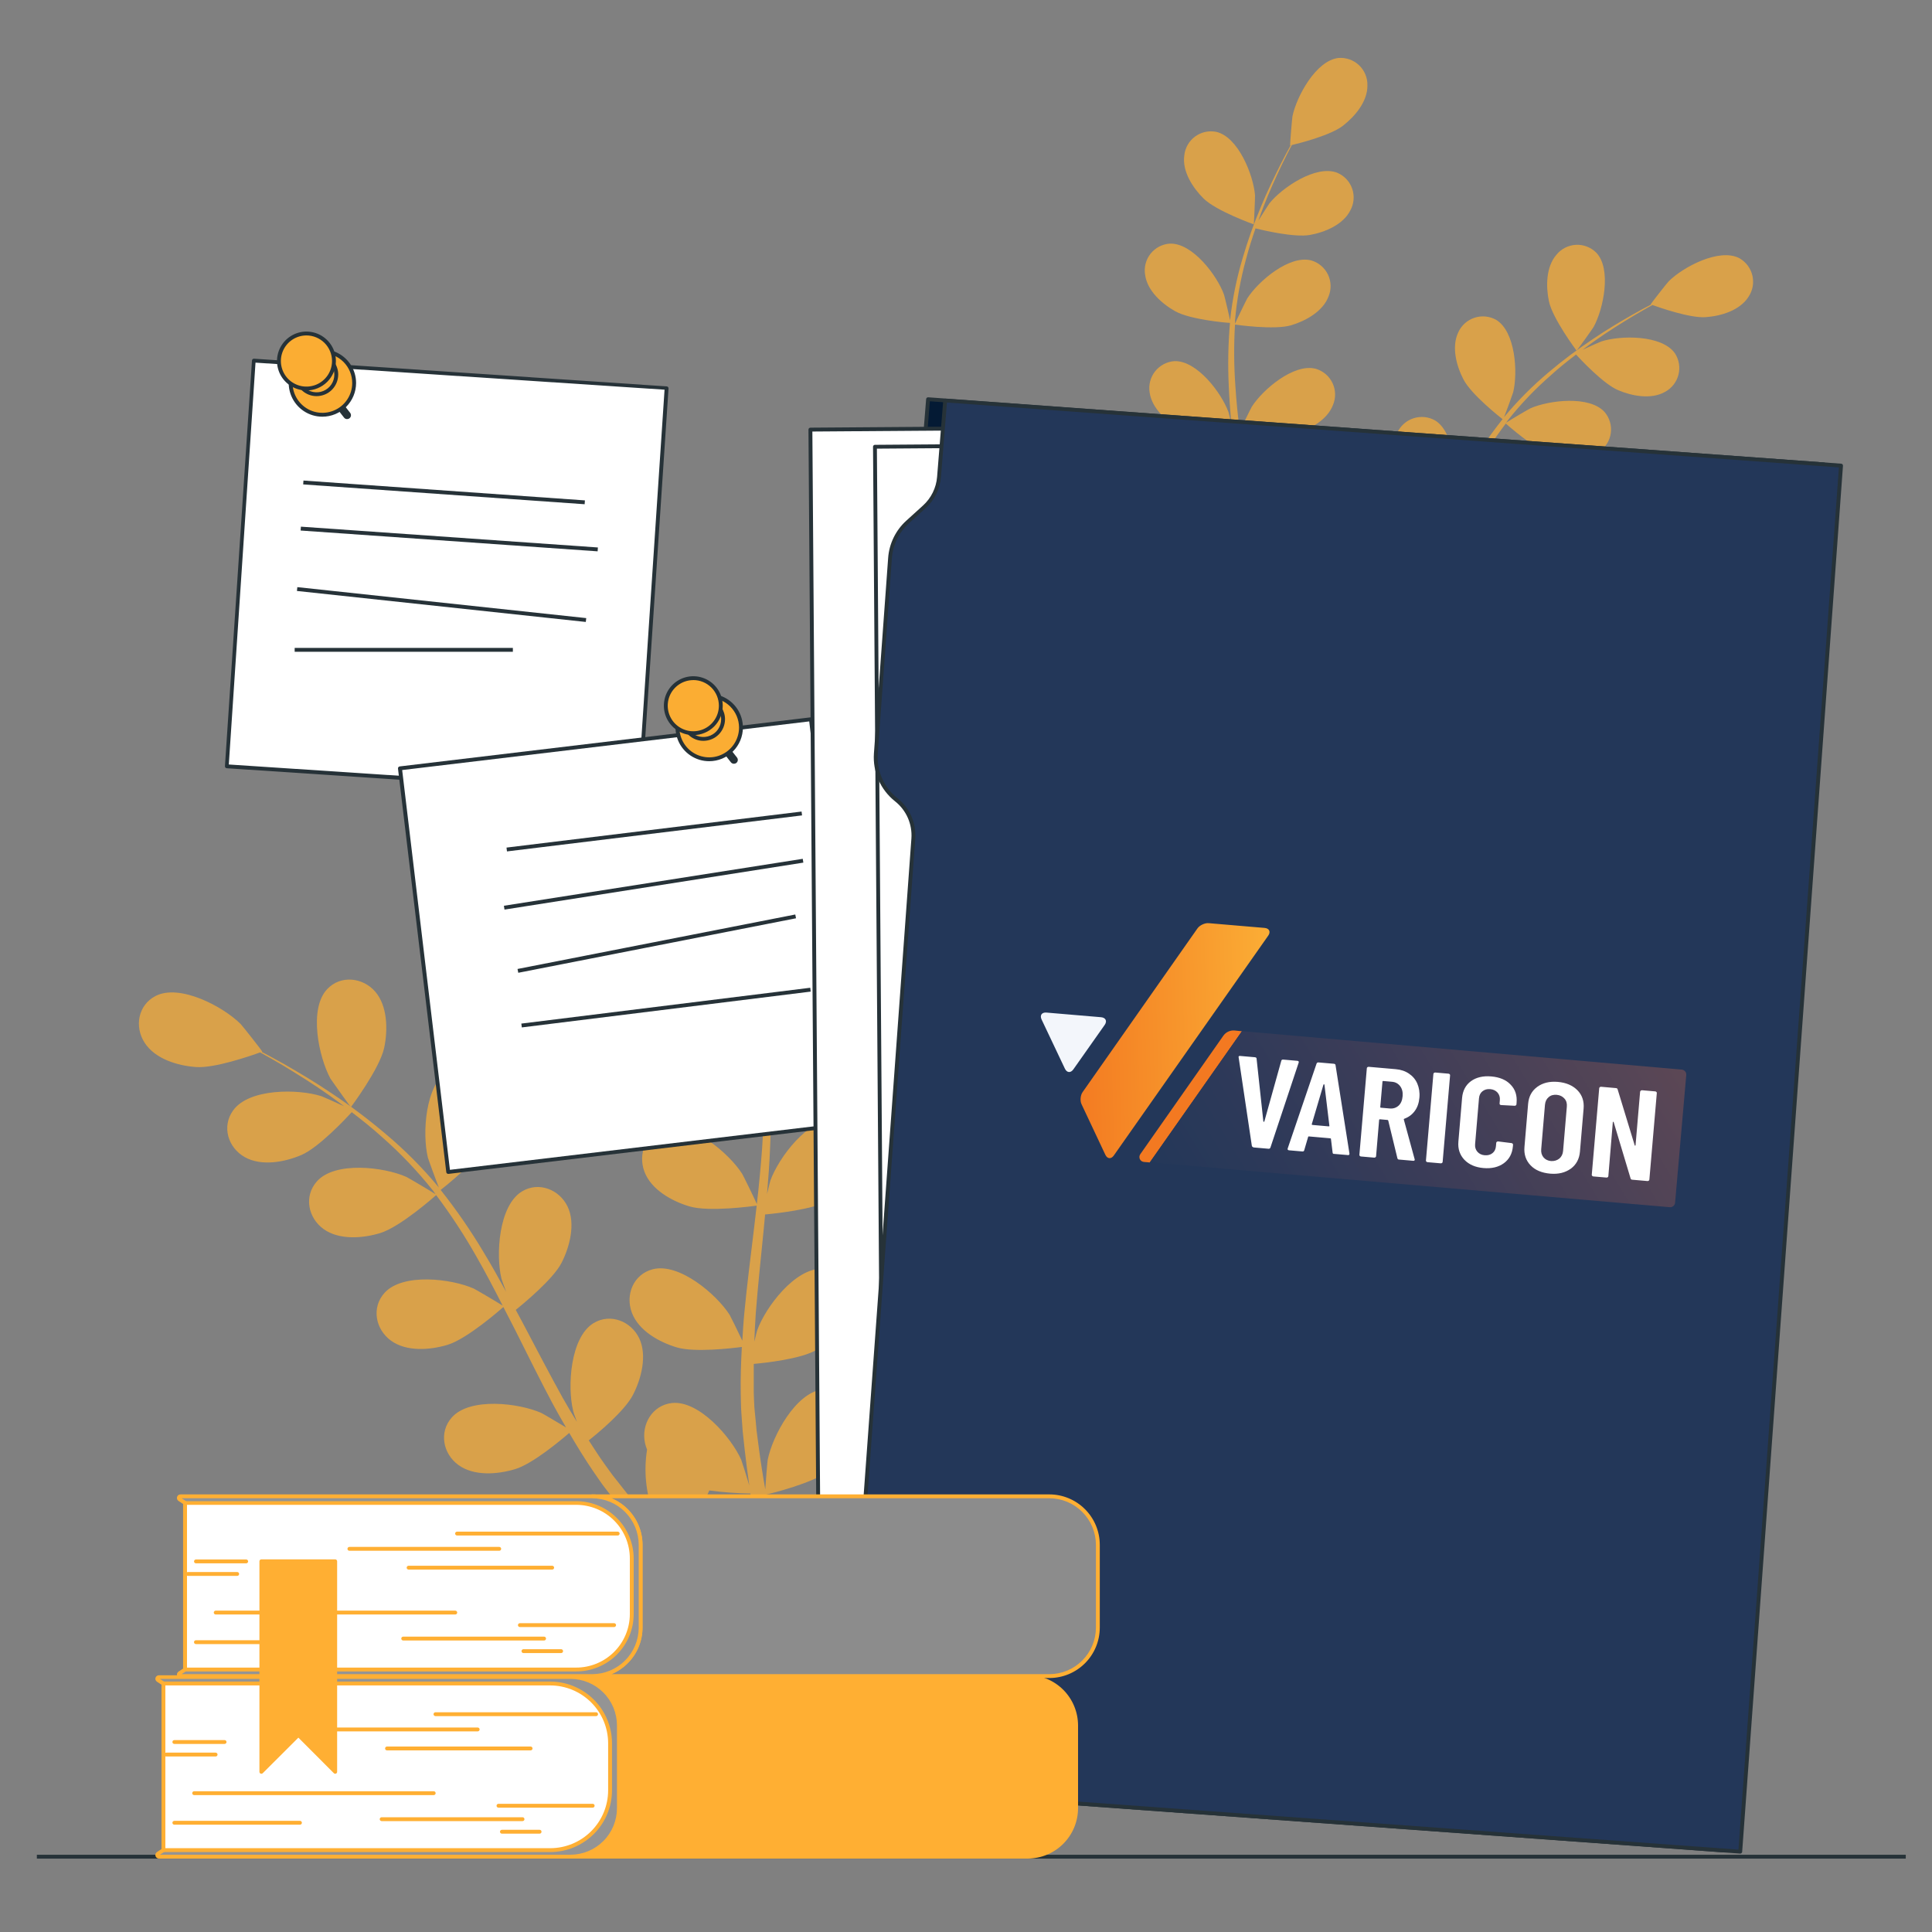 <svg width="100" height="100" viewBox="0 0 100 100" fill="none" xmlns="http://www.w3.org/2000/svg">
<rect x="0" y="0" width="100" height="100" fill="#808080" stroke="none"/>
<path d="M98.642 96.002H1.908V96.202H98.642V96.002Z" fill="#263238"/>
<g opacity="0.7">
<path d="M41.4 47.824C40.612 48.6 38.274 49.424 38.272 49.424C38.27 49.424 38.19 47.718 38.2 47.608C38.3 46.35 39.236 43.98 40.612 43.656C41.612 43.424 42.488 44.166 42.612 45.134C42.736 46.102 42.076 47.162 41.4 47.824Z" fill="#FFAF33"/>
<path d="M40 79.282C40.01 79.338 40.022 79.39 40.032 79.446L39.298 80.124C39.258 79.898 39.216 79.668 39.176 79.432C39.06 78.762 38.95 78.044 38.842 77.304C38.13 77.294 37.42 77.241 36.714 77.146C36.314 78.136 34.914 79.656 34.732 79.85C35.188 80.34 35.638 80.81 36.07 81.25C36.366 81.552 36.652 81.84 36.932 82.116L36.056 82.452C35.856 82.252 35.666 82.052 35.466 81.83C35 81.336 34.51 80.798 34.014 80.24C33.786 80.388 31.912 81.578 30.884 81.726C29.95 81.86 28.724 81.772 28.016 81.07C27.308 80.368 27.266 79.23 28.052 78.582C29.142 77.684 31.596 78.382 32.652 79.054C32.714 79.094 33.346 79.606 33.74 79.936C33.54 79.706 33.34 79.486 33.14 79.248C32.74 78.78 32.34 78.302 31.914 77.788C31.718 77.532 31.518 77.274 31.314 77.014C31.114 76.76 30.928 76.466 30.73 76.19C30.286 75.54 29.868 74.862 29.464 74.168C29.052 74.524 27.576 75.768 26.664 76.042C25.752 76.316 24.538 76.416 23.73 75.83C22.922 75.244 22.71 74.124 23.388 73.364C24.33 72.31 26.86 72.622 28.014 73.132C28.086 73.164 28.872 73.626 29.3 73.886C29.058 73.468 28.816 73.05 28.586 72.618C27.924 71.372 27.292 70.09 26.654 68.818C26.454 68.428 26.254 68.04 26.054 67.652C25.908 67.78 24.186 69.296 23.172 69.606C22.27 69.88 21.044 69.978 20.238 69.392C19.432 68.806 19.218 67.686 19.896 66.926C20.838 65.872 23.366 66.184 24.52 66.696C24.608 66.734 25.738 67.398 26.018 67.58C25.582 66.726 25.14 65.876 24.67 65.058C24.043 63.947 23.343 62.878 22.576 61.858C22.508 61.918 20.718 63.508 19.678 63.824C18.776 64.098 17.552 64.198 16.744 63.612C15.936 63.026 15.724 61.906 16.404 61.146C17.344 60.092 19.874 60.402 21.028 60.914C21.118 60.954 22.334 61.67 22.546 61.814C22.5 61.756 22.462 61.69 22.416 61.632C21.622 60.631 20.741 59.704 19.782 58.86C19.258 58.388 18.73 57.966 18.206 57.566C17.904 57.896 16.502 59.392 15.606 59.78C14.74 60.152 13.532 60.38 12.666 59.89C11.8 59.4 11.466 58.306 12.066 57.476C12.886 56.326 15.434 56.356 16.636 56.738C16.702 56.76 17.344 57.044 17.808 57.258C17.57 57.082 17.326 56.896 17.094 56.73C16.224 56.11 15.388 55.596 14.646 55.146C14.22 54.894 13.832 54.674 13.464 54.472C12.998 54.642 11.11 55.3 10.146 55.23C9.182 55.16 8.028 54.81 7.486 53.972C6.944 53.134 7.15 52.014 8.056 51.55C9.314 50.906 11.562 52.108 12.456 53.002C12.532 53.078 13.598 54.424 13.574 54.434L13.546 54.444C13.902 54.63 14.282 54.844 14.692 55.068C15.448 55.502 16.292 55.998 17.184 56.602C18.147 57.242 19.072 57.938 19.954 58.686C20.947 59.518 21.862 60.438 22.69 61.434C22.7 61.444 22.708 61.458 22.718 61.47C22.564 61.086 22.166 59.998 22.146 59.912C21.85 58.684 22 56.14 23.206 55.404C24.074 54.872 25.146 55.302 25.57 56.184C25.994 57.066 25.684 58.27 25.25 59.108C24.764 60.052 22.954 61.48 22.808 61.592C23.628 62.625 24.377 63.712 25.05 64.846C25.45 65.504 25.824 66.178 26.196 66.86C26.072 66.524 25.964 66.222 25.954 66.178C25.658 64.952 25.808 62.408 27.014 61.67C27.882 61.14 28.956 61.57 29.378 62.45C29.8 63.33 29.492 64.538 29.06 65.374C28.628 66.21 27.102 67.472 26.696 67.798C26.834 68.06 26.978 68.322 27.116 68.584C27.782 69.848 28.44 71.112 29.116 72.334C29.356 72.764 29.608 73.178 29.86 73.594C29.75 73.296 29.66 73.042 29.66 72.994C29.364 71.768 29.514 69.224 30.72 68.486C31.59 67.956 32.662 68.386 33.084 69.266C33.506 70.146 33.198 71.354 32.766 72.192C32.334 73.03 30.966 74.166 30.474 74.554C30.744 74.972 31.014 75.392 31.296 75.786C31.496 76.05 31.666 76.316 31.88 76.572L32.48 77.332C32.88 77.8 33.304 78.288 33.712 78.732C33.994 79.044 34.268 79.332 34.544 79.634C34.3 79.21 33.838 78.366 33.808 78.292C33.426 77.249 33.317 76.126 33.492 75.03C33.444 74.916 33.407 74.797 33.382 74.676C33.182 73.72 33.772 72.728 34.782 72.62C36.182 72.472 37.854 74.402 38.364 75.556C38.394 75.624 38.638 76.398 38.784 76.89C38.744 76.588 38.698 76.29 38.66 75.984C38.578 75.368 38.514 74.752 38.442 74.088C38.42 73.768 38.396 73.444 38.372 73.116C38.348 72.788 38.352 72.444 38.34 72.106C38.328 71.318 38.354 70.522 38.398 69.718C37.86 69.79 35.942 70.012 35.034 69.742C34.126 69.472 33.054 68.88 32.704 67.942C32.354 67.004 32.796 65.956 33.78 65.698C35.146 65.338 37.086 66.992 37.766 68.056C37.808 68.122 38.21 68.94 38.422 69.394C38.452 68.912 38.48 68.43 38.528 67.942C38.662 66.542 38.842 65.118 39.014 63.702C39.068 63.268 39.116 62.836 39.166 62.404C38.966 62.43 36.7 62.744 35.684 62.442C34.78 62.174 33.704 61.58 33.354 60.642C33.004 59.704 33.444 58.656 34.43 58.398C35.796 58.038 37.734 59.692 38.414 60.756C38.466 60.836 39.042 62.014 39.174 62.32C39.284 61.366 39.374 60.414 39.444 59.472C39.532 58.2 39.537 56.924 39.458 55.652C39.37 55.666 36.998 56.004 35.956 55.696C35.054 55.426 33.978 54.834 33.628 53.896C33.278 52.958 33.718 51.912 34.702 51.652C36.07 51.292 38.008 52.948 38.688 54.01C38.742 54.094 39.36 55.362 39.456 55.598C39.456 55.526 39.456 55.448 39.456 55.374C39.342 54.1 39.115 52.839 38.778 51.606C38.602 50.922 38.394 50.278 38.178 49.658C37.742 49.766 35.748 50.24 34.778 50.058C33.852 49.89 32.716 49.418 32.266 48.528C31.816 47.638 32.138 46.544 33.088 46.18C34.406 45.672 36.516 47.104 37.308 48.086C37.352 48.14 37.73 48.73 37.998 49.166C37.896 48.886 37.798 48.596 37.694 48.33C37.31 47.33 36.894 46.444 36.526 45.658C36.31 45.214 36.106 44.816 35.912 44.446C35.43 44.33 33.492 43.836 32.728 43.246C31.964 42.656 31.192 41.728 31.202 40.73C31.212 39.732 32.002 38.91 33.014 39.024C34.414 39.182 35.63 41.424 35.882 42.66C35.902 42.768 36.05 44.478 36.024 44.472H35.996C36.196 44.824 36.396 45.204 36.608 45.624C37.008 46.402 37.43 47.286 37.838 48.278C38.288 49.343 38.675 50.434 38.998 51.544C39.367 52.785 39.624 54.057 39.766 55.344C39.766 55.358 39.766 55.374 39.766 55.39C39.85 54.99 40.118 53.858 40.15 53.774C40.58 52.588 42.108 50.548 43.52 50.598C44.538 50.636 45.196 51.586 45.062 52.552C44.928 53.518 44.004 54.352 43.182 54.816C42.254 55.336 39.958 55.528 39.782 55.542C39.895 56.855 39.92 58.175 39.856 59.492C39.824 60.258 39.768 61.03 39.702 61.804C39.784 61.454 39.86 61.144 39.876 61.102C40.306 59.914 41.834 57.876 43.246 57.926C44.264 57.964 44.922 58.914 44.788 59.88C44.654 60.846 43.732 61.68 42.91 62.144C42.088 62.608 40.11 62.814 39.602 62.86C39.572 63.158 39.548 63.46 39.518 63.75C39.376 65.17 39.226 66.588 39.118 67.984C39.082 68.474 39.064 68.96 39.044 69.446C39.118 69.136 39.182 68.876 39.196 68.846C39.626 67.66 41.156 65.62 42.568 65.672C43.584 65.708 44.242 66.658 44.108 67.626C43.974 68.594 43.052 69.426 42.23 69.888C41.408 70.35 39.63 70.538 39.014 70.596C39.014 71.094 39.014 71.596 39.014 72.076C39.032 72.406 39.028 72.724 39.066 73.054C39.104 73.384 39.128 73.704 39.158 74.026C39.238 74.64 39.316 75.276 39.41 75.876C39.472 76.292 39.54 76.688 39.61 77.088C39.64 76.598 39.72 75.64 39.736 75.56C39.982 74.324 41.184 72.076 42.588 71.912C43.588 71.794 44.388 72.634 44.406 73.61C44.424 74.586 43.636 75.552 42.892 76.132C42.074 76.77 39.922 77.296 39.654 77.36C39.756 78.036 39.872 78.678 40 79.282Z" fill="#FFAF33"/>
<path d="M18.166 57.3C18.15 57.32 17.166 55.92 17.102 55.826C16.502 54.72 15.966 52.226 16.934 51.198C17.632 50.456 18.78 50.588 19.42 51.326C20.06 52.064 20.082 53.308 19.886 54.23C19.656 55.314 18.166 57.298 18.166 57.3Z" fill="#FFAF33"/>
</g>
<g opacity="0.7">
<path d="M62.3 10.278C62.954 10.922 64.9 11.616 64.9 11.616C64.9 11.616 64.968 10.198 64.96 10.108C64.876 9.064 64.098 7.094 62.96 6.826C62.769 6.787 62.572 6.788 62.382 6.83C62.192 6.871 62.013 6.953 61.856 7.068C61.699 7.184 61.568 7.331 61.472 7.501C61.376 7.67 61.317 7.858 61.298 8.052C61.184 8.874 61.742 9.728 62.3 10.278Z" fill="#FFAF33"/>
<path d="M63.475 36.4C63.475 36.448 63.457 36.492 63.449 36.538L64.059 37.1C64.093 36.912 64.125 36.722 64.159 36.526C64.255 35.968 64.347 35.372 64.437 34.76C65.028 34.751 65.618 34.707 66.205 34.628C66.533 35.45 67.699 36.712 67.851 36.872C67.471 37.272 67.097 37.672 66.739 38.034C66.493 38.286 66.255 38.524 66.023 38.754L66.751 39.032L67.241 38.516C67.629 38.106 68.041 37.658 68.441 37.196C68.631 37.318 70.187 38.306 71.041 38.43C71.815 38.54 72.841 38.468 73.423 37.884C73.566 37.752 73.68 37.592 73.757 37.413C73.835 37.235 73.874 37.042 73.871 36.847C73.869 36.653 73.826 36.46 73.745 36.283C73.664 36.106 73.547 35.949 73.401 35.82C72.495 35.074 70.457 35.646 69.575 36.22C69.523 36.254 68.999 36.678 68.671 36.952C68.839 36.762 69.003 36.58 69.173 36.382C69.513 35.994 69.839 35.596 70.193 35.168L70.687 34.526C70.857 34.316 71.009 34.07 71.173 33.842C71.541 33.302 71.887 32.738 72.225 32.162C72.565 32.458 73.791 33.49 74.545 33.72C75.299 33.95 76.311 34.03 76.981 33.542C77.141 33.432 77.276 33.289 77.379 33.124C77.481 32.958 77.547 32.773 77.574 32.581C77.601 32.388 77.587 32.192 77.534 32.005C77.481 31.818 77.389 31.644 77.265 31.494C76.483 30.62 74.381 30.878 73.423 31.294C73.363 31.322 72.711 31.704 72.355 31.92C72.555 31.572 72.755 31.226 72.955 30.868C73.507 29.832 74.031 28.768 74.555 27.706C74.717 27.382 74.881 27.059 75.045 26.738C75.165 26.844 76.597 28.104 77.445 28.36C78.193 28.588 79.211 28.67 79.881 28.184C80.041 28.074 80.177 27.931 80.279 27.766C80.381 27.6 80.448 27.415 80.474 27.223C80.501 27.03 80.487 26.834 80.434 26.647C80.381 26.46 80.289 26.286 80.165 26.136C79.383 25.26 77.283 25.518 76.325 25.936C76.253 25.968 75.313 26.52 75.081 26.67C75.443 25.96 75.809 25.256 76.199 24.576C76.721 23.655 77.302 22.768 77.939 21.922C77.995 21.972 79.483 23.294 80.339 23.556C81.087 23.784 82.105 23.866 82.775 23.38C82.936 23.271 83.073 23.129 83.177 22.964C83.28 22.798 83.347 22.613 83.374 22.419C83.401 22.226 83.387 22.029 83.332 21.842C83.278 21.655 83.185 21.481 83.059 21.332C82.277 20.456 80.177 20.714 79.219 21.132C79.143 21.164 78.133 21.758 77.957 21.88C77.995 21.83 78.029 21.776 78.067 21.728C78.729 20.896 79.465 20.127 80.267 19.428C80.703 19.028 81.141 18.684 81.577 18.352C81.827 18.626 82.993 19.868 83.743 20.19C84.463 20.5 85.465 20.692 86.185 20.282C86.355 20.19 86.505 20.063 86.624 19.91C86.743 19.757 86.83 19.581 86.877 19.393C86.925 19.205 86.933 19.009 86.901 18.818C86.868 18.627 86.797 18.444 86.691 18.282C86.009 17.326 83.891 17.352 82.891 17.67C82.837 17.686 82.303 17.924 81.917 18.102C82.117 17.954 82.317 17.8 82.517 17.662C83.239 17.148 83.933 16.72 84.551 16.348C84.903 16.148 85.227 15.948 85.531 15.788C85.919 15.928 87.487 16.474 88.287 16.416C89.087 16.358 90.047 16.068 90.497 15.372C90.606 15.211 90.681 15.03 90.717 14.838C90.752 14.647 90.748 14.451 90.703 14.261C90.659 14.072 90.575 13.894 90.458 13.739C90.341 13.584 90.192 13.455 90.023 13.36C88.977 12.826 87.111 13.824 86.371 14.56C86.307 14.624 85.421 15.742 85.441 15.76H85.465C85.169 15.914 84.853 16.084 84.513 16.278C83.885 16.638 83.181 17.052 82.445 17.552C81.644 18.084 80.876 18.661 80.143 19.282C79.32 19.974 78.559 20.738 77.871 21.564L77.847 21.596C77.977 21.276 78.305 20.372 78.323 20.3C78.569 19.282 78.445 17.168 77.443 16.556C77.273 16.461 77.085 16.402 76.892 16.383C76.698 16.364 76.502 16.386 76.318 16.447C76.133 16.508 75.963 16.607 75.818 16.737C75.674 16.867 75.558 17.026 75.479 17.204C75.121 17.952 75.385 18.938 75.745 19.632C76.145 20.418 77.653 21.602 77.773 21.696C77.093 22.555 76.471 23.457 75.911 24.398C75.583 24.944 75.269 25.506 74.961 26.072C75.063 25.792 75.161 25.542 75.161 25.504C75.407 24.486 75.281 22.374 74.281 21.762C74.111 21.666 73.924 21.608 73.73 21.588C73.536 21.57 73.341 21.591 73.156 21.652C72.971 21.713 72.801 21.811 72.657 21.942C72.512 22.072 72.396 22.231 72.317 22.408C71.959 23.156 72.223 24.142 72.581 24.838C72.939 25.534 74.207 26.58 74.545 26.85C74.429 27.068 74.311 27.284 74.195 27.504C73.643 28.552 73.097 29.602 72.529 30.616C72.329 30.974 72.119 31.318 71.911 31.664C72.001 31.416 72.075 31.206 72.083 31.172C72.329 30.154 72.205 28.04 71.203 27.428C71.033 27.333 70.845 27.274 70.652 27.255C70.458 27.236 70.263 27.258 70.078 27.319C69.893 27.38 69.723 27.479 69.578 27.609C69.434 27.739 69.318 27.898 69.239 28.076C68.881 28.824 69.145 29.81 69.505 30.504C69.865 31.198 71.007 32.146 71.407 32.468C71.183 32.816 70.957 33.164 70.725 33.49C70.561 33.708 70.417 33.932 70.239 34.142L69.719 34.8C69.381 35.2 69.035 35.6 68.697 35.966C68.463 36.226 68.235 36.47 68.007 36.716C68.207 36.362 68.593 35.662 68.619 35.6C68.935 34.734 69.025 33.802 68.881 32.892C68.92 32.797 68.95 32.699 68.971 32.598C69.017 32.408 69.023 32.21 68.988 32.017C68.953 31.824 68.878 31.641 68.767 31.479C68.657 31.317 68.514 31.18 68.348 31.077C68.181 30.974 67.995 30.907 67.801 30.88C66.633 30.758 65.251 32.36 64.827 33.318C64.801 33.374 64.599 34.018 64.477 34.426C64.511 34.176 64.549 33.932 64.581 33.674C64.649 33.162 64.703 32.652 64.761 32.1C64.781 31.834 64.799 31.564 64.819 31.3C64.839 31.036 64.837 30.742 64.847 30.46C64.857 29.808 64.835 29.146 64.797 28.48C65.245 28.538 66.837 28.724 67.597 28.498C68.357 28.272 69.241 27.782 69.533 27.008C69.606 26.828 69.64 26.634 69.634 26.439C69.628 26.244 69.582 26.053 69.498 25.878C69.413 25.702 69.294 25.546 69.146 25.419C68.998 25.293 68.825 25.198 68.639 25.142C67.505 24.844 65.895 26.218 65.329 27.102C65.295 27.156 64.961 27.836 64.785 28.212C64.759 27.812 64.735 27.412 64.697 27.012C64.585 25.844 64.437 24.666 64.297 23.49C64.253 23.13 64.213 22.77 64.173 22.412C64.331 22.434 66.219 22.694 67.065 22.444C67.815 22.22 68.709 21.728 68.999 20.952C69.073 20.772 69.109 20.578 69.104 20.383C69.099 20.188 69.052 19.996 68.968 19.82C68.883 19.645 68.763 19.488 68.614 19.362C68.466 19.236 68.292 19.143 68.105 19.088C66.971 18.79 65.361 20.164 64.797 21.046C64.753 21.112 64.275 22.09 64.165 22.346C64.075 21.546 63.993 20.764 63.943 19.98C63.867 18.922 63.86 17.859 63.923 16.8C63.997 16.812 65.967 17.092 66.831 16.836C67.581 16.612 68.475 16.12 68.765 15.344C68.84 15.164 68.876 14.97 68.871 14.775C68.866 14.58 68.82 14.388 68.736 14.213C68.651 14.037 68.531 13.88 68.382 13.754C68.234 13.628 68.06 13.534 67.873 13.48C66.739 13.18 65.129 14.556 64.563 15.438C64.519 15.508 64.005 16.56 63.925 16.758C63.925 16.696 63.925 16.632 63.925 16.572C64.018 15.514 64.207 14.466 64.487 13.442C64.633 12.874 64.807 12.34 64.985 11.822C65.347 11.912 67.003 12.306 67.807 12.16C68.577 12.022 69.521 11.63 69.893 10.89C69.987 10.719 70.044 10.531 70.06 10.336C70.077 10.142 70.052 9.947 69.988 9.763C69.923 9.579 69.821 9.41 69.687 9.268C69.553 9.127 69.391 9.015 69.211 8.94C68.115 8.518 66.365 9.708 65.707 10.522C65.671 10.568 65.357 11.058 65.133 11.42C65.217 11.188 65.301 10.946 65.387 10.726C65.705 9.898 66.047 9.16 66.357 8.508C66.535 8.138 66.705 7.808 66.865 7.508C67.265 7.412 68.877 7.002 69.511 6.508C70.145 6.014 70.787 5.248 70.777 4.42C70.782 4.225 70.746 4.032 70.671 3.852C70.597 3.672 70.485 3.51 70.344 3.376C70.203 3.242 70.035 3.14 69.851 3.075C69.668 3.01 69.473 2.985 69.279 3C68.113 3.13 67.107 5 66.897 6.02C66.879 6.108 66.759 7.528 66.779 7.524H66.803C66.641 7.816 66.473 8.124 66.295 8.482C65.971 9.128 65.611 9.862 65.273 10.682C64.899 11.566 64.577 12.472 64.309 13.394C64.003 14.425 63.79 15.481 63.671 16.55C63.672 16.563 63.672 16.577 63.671 16.59C63.603 16.252 63.379 15.316 63.353 15.246C62.997 14.262 61.727 12.568 60.553 12.61C60.358 12.622 60.168 12.675 59.995 12.766C59.822 12.857 59.671 12.983 59.55 13.136C59.429 13.289 59.342 13.466 59.294 13.655C59.246 13.845 59.239 14.042 59.273 14.234C59.385 15.054 60.149 15.73 60.833 16.112C61.603 16.544 63.511 16.712 63.663 16.712C63.569 17.803 63.548 18.898 63.601 19.992C63.629 20.628 63.675 21.27 63.731 21.912C63.661 21.622 63.597 21.364 63.585 21.328C63.227 20.344 61.959 18.65 60.785 18.692C60.591 18.706 60.402 18.761 60.23 18.852C60.059 18.943 59.908 19.069 59.787 19.221C59.667 19.374 59.58 19.55 59.531 19.738C59.482 19.926 59.473 20.122 59.505 20.314C59.619 21.136 60.383 21.812 61.065 22.194C61.747 22.576 63.383 22.75 63.813 22.794C63.837 23.04 63.857 23.286 63.883 23.532C64.001 24.712 64.125 25.89 64.209 27.048C64.241 27.448 64.255 27.86 64.271 28.262C64.209 28.006 64.155 27.79 64.145 27.758C63.787 26.772 62.517 25.078 61.345 25.12C61.151 25.134 60.962 25.189 60.79 25.28C60.618 25.371 60.467 25.497 60.346 25.65C60.226 25.802 60.139 25.979 60.09 26.167C60.042 26.356 60.033 26.552 60.065 26.744C60.179 27.564 60.943 28.242 61.625 28.624C62.307 29.006 63.785 29.162 64.295 29.212C64.295 29.624 64.295 30.038 64.295 30.44C64.279 30.714 64.283 30.978 64.251 31.252C64.219 31.526 64.201 31.792 64.177 32.052C64.109 32.564 64.043 33.092 63.965 33.59C63.915 33.936 63.859 34.264 63.805 34.59C63.779 34.19 63.713 33.39 63.699 33.322C63.499 32.294 62.499 30.428 61.331 30.292C61.136 30.275 60.941 30.299 60.757 30.362C60.572 30.426 60.404 30.527 60.261 30.66C60.119 30.793 60.006 30.955 59.93 31.134C59.854 31.314 59.817 31.507 59.821 31.702C59.807 32.53 60.461 33.316 61.077 33.796C61.757 34.326 63.545 34.764 63.767 34.816C63.669 35.368 63.573 35.902 63.475 36.4Z" fill="#FFAF33"/>
<path d="M81.601 18.148C81.615 18.164 82.441 17.002 82.485 16.924C82.991 16.006 83.429 13.924 82.625 13.08C82.487 12.942 82.322 12.834 82.14 12.764C81.958 12.693 81.764 12.662 81.569 12.672C81.374 12.682 81.184 12.733 81.01 12.822C80.836 12.91 80.683 13.034 80.561 13.186C80.017 13.812 80.011 14.832 80.173 15.598C80.363 16.498 81.601 18.146 81.601 18.148Z" fill="#FFAF33"/>
</g>
<path d="M34.504 20.091L13.133 18.672L11.738 39.666L33.109 41.085L34.504 20.091Z" fill="white"/>
<path d="M33.109 41.184L11.737 39.764C11.724 39.764 11.711 39.76 11.699 39.754C11.687 39.749 11.677 39.741 11.668 39.731C11.659 39.721 11.652 39.709 11.648 39.697C11.644 39.685 11.642 39.671 11.643 39.658L13.043 18.658C13.043 18.645 13.047 18.632 13.053 18.621C13.058 18.609 13.067 18.599 13.077 18.59C13.086 18.582 13.098 18.575 13.11 18.571C13.123 18.567 13.136 18.565 13.149 18.566L34.511 20C34.524 20.001 34.537 20.004 34.548 20.01C34.56 20.016 34.571 20.024 34.579 20.034C34.588 20.044 34.594 20.055 34.598 20.068C34.602 20.08 34.604 20.093 34.603 20.106L33.203 41.106C33.201 41.133 33.189 41.158 33.169 41.176C33.15 41.185 33.129 41.188 33.109 41.184ZM11.843 39.57L33.015 40.97L34.397 20.17L13.225 18.77L11.843 39.57Z" fill="#263238"/>
<path d="M15.707 24.873L15.693 25.073L30.261 26.099L30.275 25.9L15.707 24.873Z" fill="#263238"/>
<path d="M15.575 27.26L15.56 27.46L30.933 28.537L30.947 28.337L15.575 27.26Z" fill="#263238"/>
<path d="M15.39 30.39L15.369 30.588L30.321 32.192L30.343 31.993L15.39 30.39Z" fill="#263238"/>
<path d="M26.546 33.536H15.252V33.736H26.546V33.536Z" fill="#263238"/>
<path d="M41.972 37.233L20.705 39.773L23.2 60.664L44.467 58.125L41.972 37.233Z" fill="white"/>
<path d="M23.2 60.76C23.176 60.76 23.152 60.752 23.133 60.735C23.115 60.719 23.103 60.697 23.1 60.672L20.6 39.782C20.597 39.756 20.605 39.73 20.62 39.708C20.638 39.688 20.662 39.675 20.688 39.67L41.956 37.13C41.969 37.129 41.983 37.13 41.995 37.133C42.008 37.137 42.02 37.143 42.03 37.151C42.04 37.159 42.049 37.169 42.055 37.181C42.061 37.192 42.065 37.205 42.066 37.218L44.562 58.108C44.564 58.121 44.563 58.135 44.56 58.147C44.556 58.16 44.55 58.172 44.542 58.182C44.525 58.202 44.501 58.215 44.474 58.218L23.214 60.76H23.2ZM20.816 39.858L23.288 60.55L44.358 58.032L41.886 37.34L20.816 39.858Z" fill="#263238"/>
<path d="M41.489 42.006L26.217 43.871L26.241 44.069L41.514 42.205L41.489 42.006Z" fill="#263238"/>
<path d="M41.55 44.452L26.082 46.882L26.113 47.08L41.581 44.649L41.55 44.452Z" fill="#263238"/>
<path d="M41.163 47.334L26.787 50.154L26.826 50.351L41.202 47.53L41.163 47.334Z" fill="#263238"/>
<path d="M41.938 51.126L26.984 52.981L27.009 53.179L41.962 51.325L41.938 51.126Z" fill="#263238"/>
<path d="M17.966 21.692C17.936 21.692 17.906 21.686 17.878 21.673C17.851 21.659 17.827 21.64 17.808 21.616L17.326 21C17.293 20.959 17.278 20.906 17.285 20.853C17.291 20.8 17.318 20.752 17.359 20.719C17.401 20.686 17.454 20.671 17.507 20.678C17.559 20.684 17.607 20.711 17.64 20.752L18.122 21.366C18.139 21.387 18.151 21.411 18.158 21.436C18.166 21.461 18.168 21.488 18.165 21.514C18.162 21.54 18.154 21.566 18.141 21.589C18.128 21.612 18.111 21.632 18.09 21.648C18.055 21.677 18.011 21.692 17.966 21.692Z" fill="#263238"/>
<path d="M17.849 20.988C18.491 20.346 18.491 19.305 17.849 18.663C17.207 18.021 16.166 18.021 15.524 18.663C14.882 19.305 14.882 20.346 15.524 20.988C16.166 21.63 17.207 21.63 17.849 20.988Z" fill="#FBAD33"/>
<path d="M16.687 21.568C16.342 21.568 16.005 21.466 15.718 21.274C15.432 21.082 15.208 20.81 15.076 20.491C14.944 20.173 14.91 19.822 14.977 19.484C15.044 19.145 15.21 18.835 15.454 18.591C15.698 18.347 16.009 18.181 16.347 18.114C16.685 18.046 17.036 18.081 17.355 18.213C17.673 18.345 17.946 18.568 18.137 18.855C18.329 19.142 18.431 19.479 18.431 19.824C18.43 20.286 18.246 20.729 17.919 21.056C17.593 21.383 17.15 21.567 16.687 21.568ZM16.687 18.28C16.382 18.28 16.084 18.371 15.83 18.54C15.576 18.71 15.378 18.951 15.261 19.233C15.144 19.515 15.114 19.826 15.173 20.125C15.233 20.425 15.38 20.7 15.596 20.916C15.812 21.132 16.087 21.279 16.386 21.338C16.686 21.398 16.996 21.367 17.278 21.25C17.56 21.134 17.802 20.936 17.971 20.682C18.141 20.428 18.231 20.13 18.231 19.824C18.231 19.415 18.068 19.022 17.779 18.733C17.489 18.443 17.097 18.281 16.687 18.28Z" fill="#263238"/>
<path d="M17.401 19.388C17.401 19.59 17.341 19.786 17.23 19.954C17.118 20.121 16.959 20.252 16.772 20.329C16.586 20.406 16.381 20.426 16.184 20.386C15.986 20.347 15.805 20.25 15.663 20.107C15.52 19.965 15.424 19.783 15.385 19.585C15.345 19.388 15.366 19.183 15.443 18.997C15.521 18.811 15.651 18.652 15.819 18.541C15.987 18.429 16.184 18.37 16.385 18.37C16.519 18.37 16.651 18.396 16.774 18.448C16.898 18.499 17.01 18.574 17.104 18.668C17.199 18.763 17.273 18.875 17.325 18.999C17.375 19.122 17.401 19.255 17.401 19.388Z" fill="#FBAD33"/>
<path d="M16.39 20.504C16.168 20.505 15.952 20.439 15.768 20.317C15.584 20.194 15.44 20.019 15.355 19.815C15.27 19.61 15.248 19.386 15.291 19.168C15.334 18.951 15.441 18.752 15.597 18.596C15.754 18.439 15.953 18.332 16.17 18.29C16.387 18.246 16.612 18.269 16.816 18.354C17.021 18.438 17.195 18.582 17.318 18.766C17.441 18.95 17.506 19.167 17.506 19.388C17.505 19.684 17.387 19.967 17.178 20.177C16.969 20.386 16.685 20.503 16.39 20.504ZM16.39 18.47C16.208 18.47 16.03 18.523 15.879 18.624C15.728 18.724 15.61 18.868 15.54 19.035C15.47 19.203 15.452 19.388 15.487 19.566C15.522 19.744 15.609 19.908 15.738 20.037C15.866 20.165 16.03 20.253 16.208 20.288C16.386 20.324 16.57 20.306 16.738 20.236C16.906 20.167 17.05 20.049 17.151 19.898C17.252 19.747 17.305 19.57 17.305 19.388C17.305 19.145 17.208 18.912 17.037 18.74C16.865 18.568 16.633 18.471 16.39 18.47Z" fill="#263238"/>
<path d="M17.288 18.686C17.288 18.968 17.205 19.244 17.048 19.479C16.892 19.714 16.669 19.897 16.409 20.005C16.148 20.113 15.861 20.142 15.585 20.087C15.308 20.032 15.054 19.897 14.854 19.697C14.654 19.498 14.518 19.244 14.463 18.967C14.408 18.691 14.436 18.404 14.544 18.143C14.652 17.882 14.835 17.66 15.069 17.503C15.304 17.346 15.579 17.262 15.861 17.262C16.239 17.262 16.602 17.412 16.869 17.679C17.137 17.946 17.287 18.308 17.288 18.686Z" fill="#FBAD33"/>
<path d="M15.86 20.21C15.559 20.21 15.264 20.12 15.014 19.952C14.763 19.785 14.568 19.546 14.453 19.268C14.338 18.989 14.308 18.683 14.367 18.388C14.426 18.092 14.572 17.821 14.785 17.608C14.998 17.395 15.27 17.25 15.565 17.191C15.861 17.133 16.167 17.163 16.446 17.278C16.724 17.394 16.962 17.589 17.129 17.84C17.297 18.09 17.386 18.385 17.386 18.686C17.385 19.09 17.224 19.478 16.938 19.764C16.652 20.05 16.264 20.21 15.86 20.21ZM15.86 17.362C15.598 17.363 15.342 17.441 15.125 17.586C14.907 17.732 14.738 17.939 14.638 18.181C14.538 18.423 14.512 18.689 14.564 18.946C14.615 19.202 14.741 19.438 14.926 19.623C15.112 19.808 15.348 19.934 15.604 19.985C15.861 20.036 16.127 20.009 16.369 19.909C16.611 19.809 16.817 19.639 16.963 19.422C17.108 19.204 17.186 18.948 17.186 18.686C17.185 18.335 17.045 17.998 16.797 17.75C16.548 17.502 16.211 17.362 15.86 17.362Z" fill="#263238"/>
<path d="M37.989 39.532C37.959 39.532 37.929 39.526 37.901 39.512C37.874 39.499 37.85 39.48 37.831 39.456L37.349 38.842C37.331 38.822 37.316 38.798 37.307 38.772C37.299 38.746 37.295 38.718 37.298 38.691C37.3 38.663 37.308 38.637 37.321 38.612C37.334 38.588 37.352 38.567 37.373 38.55C37.395 38.533 37.42 38.521 37.447 38.514C37.473 38.507 37.501 38.505 37.528 38.51C37.556 38.514 37.581 38.524 37.605 38.539C37.628 38.554 37.648 38.573 37.663 38.596L38.147 39.21C38.179 39.252 38.194 39.305 38.188 39.357C38.181 39.41 38.155 39.457 38.113 39.49C38.078 39.518 38.034 39.532 37.989 39.532Z" fill="#263238"/>
<path d="M38.309 38.042C38.518 37.159 37.972 36.273 37.088 36.063C36.205 35.854 35.319 36.401 35.109 37.284C34.9 38.168 35.447 39.053 36.33 39.263C37.214 39.472 38.1 38.926 38.309 38.042Z" fill="#FBAD33"/>
<path d="M36.711 39.4C36.366 39.401 36.029 39.299 35.741 39.107C35.454 38.916 35.23 38.644 35.098 38.325C34.966 38.006 34.931 37.656 34.998 37.317C35.065 36.979 35.231 36.668 35.475 36.424C35.719 36.179 36.029 36.013 36.368 35.946C36.706 35.878 37.057 35.913 37.376 36.045C37.695 36.177 37.967 36.4 38.159 36.687C38.35 36.974 38.453 37.311 38.453 37.656C38.452 38.118 38.269 38.561 37.942 38.888C37.616 39.215 37.173 39.399 36.711 39.4ZM36.711 36.112C36.405 36.112 36.107 36.202 35.852 36.371C35.598 36.541 35.4 36.782 35.283 37.064C35.166 37.346 35.135 37.657 35.194 37.956C35.254 38.256 35.401 38.531 35.616 38.747C35.832 38.963 36.107 39.111 36.407 39.17C36.706 39.23 37.017 39.2 37.299 39.083C37.581 38.966 37.823 38.768 37.992 38.514C38.162 38.26 38.253 37.962 38.253 37.656C38.251 37.248 38.087 36.858 37.798 36.57C37.51 36.282 37.119 36.121 36.711 36.12V36.112Z" fill="#263238"/>
<path d="M37.427 37.228C37.427 37.429 37.367 37.626 37.255 37.794C37.143 37.961 36.984 38.092 36.798 38.169C36.612 38.246 36.407 38.266 36.209 38.226C36.012 38.187 35.83 38.09 35.688 37.947C35.546 37.804 35.449 37.623 35.41 37.425C35.371 37.228 35.391 37.023 35.469 36.837C35.546 36.651 35.677 36.492 35.844 36.381C36.012 36.269 36.209 36.21 36.411 36.21C36.544 36.21 36.677 36.236 36.8 36.287C36.924 36.338 37.036 36.413 37.13 36.508C37.225 36.602 37.3 36.715 37.35 36.838C37.401 36.962 37.427 37.094 37.427 37.228Z" fill="#FBAD33"/>
<path d="M36.411 38.346C36.19 38.347 35.974 38.282 35.789 38.159C35.605 38.036 35.462 37.862 35.377 37.658C35.292 37.453 35.269 37.228 35.312 37.011C35.355 36.794 35.462 36.595 35.618 36.438C35.774 36.282 35.973 36.175 36.19 36.132C36.407 36.089 36.632 36.111 36.836 36.195C37.041 36.28 37.215 36.423 37.339 36.607C37.461 36.791 37.527 37.007 37.527 37.228C37.526 37.524 37.409 37.808 37.2 38.018C36.991 38.227 36.707 38.345 36.411 38.346ZM36.411 36.31C36.229 36.31 36.052 36.364 35.901 36.464C35.749 36.565 35.631 36.708 35.562 36.876C35.492 37.043 35.473 37.228 35.508 37.406C35.544 37.584 35.631 37.748 35.759 37.877C35.888 38.005 36.051 38.093 36.229 38.129C36.407 38.164 36.592 38.146 36.76 38.077C36.928 38.007 37.071 37.89 37.172 37.739C37.273 37.588 37.327 37.41 37.327 37.228C37.327 36.985 37.23 36.752 37.058 36.581C36.887 36.408 36.654 36.311 36.411 36.31Z" fill="#263238"/>
<path d="M37.309 36.526C37.309 36.808 37.226 37.084 37.069 37.319C36.913 37.554 36.69 37.737 36.43 37.845C36.169 37.953 35.882 37.982 35.605 37.927C35.328 37.872 35.074 37.736 34.875 37.536C34.675 37.337 34.539 37.083 34.484 36.806C34.429 36.529 34.458 36.242 34.566 35.981C34.674 35.721 34.857 35.498 35.092 35.342C35.327 35.185 35.603 35.102 35.885 35.102C36.263 35.102 36.625 35.252 36.892 35.519C37.159 35.786 37.309 36.148 37.309 36.526Z" fill="#FBAD33"/>
<path d="M35.885 38.05C35.584 38.05 35.289 37.961 35.039 37.793C34.788 37.626 34.593 37.388 34.477 37.109C34.362 36.831 34.332 36.524 34.391 36.229C34.449 35.933 34.595 35.661 34.808 35.448C35.021 35.235 35.292 35.09 35.588 35.031C35.884 34.972 36.19 35.003 36.468 35.118C36.747 35.233 36.985 35.429 37.153 35.679C37.32 35.93 37.409 36.224 37.409 36.526C37.409 36.93 37.249 37.318 36.963 37.604C36.677 37.889 36.289 38.05 35.885 38.05ZM35.885 35.202C35.623 35.202 35.367 35.28 35.15 35.425C34.932 35.571 34.762 35.777 34.662 36.019C34.562 36.261 34.536 36.527 34.587 36.784C34.638 37.041 34.764 37.277 34.949 37.462C35.134 37.647 35.37 37.773 35.627 37.825C35.884 37.876 36.15 37.849 36.392 37.749C36.634 37.649 36.841 37.479 36.986 37.261C37.132 37.044 37.209 36.788 37.209 36.526C37.209 36.175 37.07 35.838 36.822 35.589C36.573 35.34 36.237 35.2 35.885 35.2V35.202Z" fill="#263238"/>
<path d="M48.038 20.664L47.72 24.618C47.672 25.213 47.4 25.768 46.958 26.17L46.096 26.952C45.563 27.435 45.237 28.105 45.184 28.822L44.45 38.936C44.417 39.392 44.495 39.849 44.679 40.267C44.863 40.685 45.146 41.052 45.504 41.336C45.805 41.574 46.043 41.881 46.197 42.232C46.351 42.583 46.417 42.966 46.388 43.348L42.822 92.4L89.2 95.778L94.4 24.034L48.038 20.664Z" fill="#041A34"/>
<path d="M89.199 95.878L42.813 92.506C42.787 92.504 42.763 92.492 42.745 92.472C42.736 92.462 42.73 92.451 42.726 92.438C42.721 92.426 42.72 92.413 42.721 92.4L46.289 43.342C46.315 42.976 46.252 42.609 46.104 42.273C45.956 41.937 45.729 41.642 45.441 41.414C45.07 41.12 44.776 40.741 44.586 40.308C44.396 39.875 44.314 39.402 44.349 38.93L45.083 28.816C45.137 28.073 45.475 27.378 46.027 26.878L46.889 26.096C47.313 25.711 47.574 25.18 47.619 24.61L47.937 20.656C47.938 20.643 47.942 20.63 47.948 20.618C47.954 20.606 47.962 20.596 47.972 20.587C47.982 20.579 47.994 20.572 48.006 20.568C48.019 20.564 48.032 20.563 48.045 20.564L94.413 23.936C94.439 23.938 94.464 23.95 94.481 23.97C94.499 23.99 94.508 24.015 94.507 24.042L89.289 95.786C89.287 95.809 89.277 95.831 89.261 95.848C89.244 95.865 89.222 95.876 89.199 95.878ZM42.927 92.314L89.097 95.672L94.297 24.128L48.129 20.77L47.819 24.626C47.77 25.248 47.483 25.827 47.019 26.244L46.157 27.026C45.643 27.49 45.329 28.135 45.279 28.826L44.545 38.94C44.512 39.379 44.588 39.82 44.765 40.223C44.942 40.627 45.215 40.981 45.561 41.254C45.874 41.502 46.122 41.822 46.283 42.188C46.444 42.554 46.512 42.953 46.483 43.352L42.927 92.314Z" fill="#263238"/>
<path d="M57.863 22.121L41.947 22.238L42.44 89.434L58.355 89.317L57.863 22.121Z" fill="white"/>
<path d="M42.434 89.536C42.407 89.536 42.382 89.525 42.363 89.507C42.344 89.488 42.334 89.463 42.334 89.436L41.846 22.236C41.846 22.21 41.857 22.184 41.876 22.166C41.894 22.147 41.919 22.137 41.946 22.136L57.862 22.02C57.887 22.023 57.912 22.034 57.932 22.05C57.95 22.069 57.961 22.094 57.962 22.12L58.45 89.32C58.449 89.346 58.438 89.371 58.42 89.39C58.401 89.409 58.376 89.419 58.35 89.42L42.436 89.536H42.434ZM42.048 22.336L42.534 89.336L58.248 89.222L57.762 22.222L42.048 22.336Z" fill="#263238"/>
<path d="M61.205 23.007L45.289 23.123L45.782 90.32L61.697 90.203L61.205 23.007Z" fill="white"/>
<path d="M45.776 90.422C45.763 90.422 45.749 90.42 45.737 90.415C45.725 90.41 45.714 90.403 45.705 90.394C45.696 90.385 45.688 90.374 45.683 90.362C45.678 90.35 45.675 90.337 45.675 90.324L45.188 23.124C45.187 23.098 45.197 23.073 45.215 23.054C45.225 23.044 45.236 23.036 45.248 23.031C45.261 23.026 45.274 23.023 45.288 23.024L61.202 22.908C61.228 22.908 61.254 22.918 61.272 22.937C61.291 22.956 61.301 22.981 61.301 23.008L61.8 90.2C61.8 90.226 61.79 90.252 61.772 90.272C61.752 90.29 61.726 90.301 61.7 90.302L45.785 90.416L45.776 90.422ZM45.388 23.222L45.873 90.222L61.59 90.108L61.103 23.108L45.388 23.222Z" fill="#263238"/>
<path d="M48.921 20.728L48.599 24.682C48.551 25.277 48.279 25.832 47.837 26.234L46.975 27.016C46.443 27.501 46.117 28.17 46.063 28.888L45.333 39C45.3 39.456 45.378 39.913 45.562 40.331C45.746 40.749 46.029 41.116 46.387 41.4C46.688 41.638 46.925 41.946 47.08 42.296C47.234 42.647 47.3 43.03 47.273 43.412L43.705 92.47L90.073 95.842L95.291 24.1L48.921 20.728Z" fill="#233759"/>
<path d="M90.074 95.942L43.698 92.57C43.671 92.567 43.647 92.555 43.63 92.536C43.613 92.516 43.604 92.49 43.606 92.464L47.174 43.4C47.2 43.034 47.137 42.667 46.989 42.331C46.841 41.996 46.613 41.701 46.326 41.474C45.956 41.181 45.664 40.803 45.474 40.372C45.283 39.941 45.201 39.47 45.234 39L45.97 28.886C46.022 28.142 46.359 27.448 46.912 26.948L47.774 26.166C48.197 25.782 48.459 25.251 48.504 24.682L48.822 20.726C48.823 20.712 48.826 20.7 48.832 20.688C48.838 20.676 48.846 20.666 48.856 20.657C48.867 20.649 48.878 20.642 48.891 20.638C48.903 20.634 48.916 20.633 48.93 20.634L95.298 24C95.311 24 95.324 24.004 95.335 24.009C95.347 24.015 95.358 24.023 95.367 24.033C95.375 24.043 95.382 24.055 95.386 24.067C95.391 24.079 95.392 24.093 95.392 24.106L90.174 95.85C90.172 95.875 90.16 95.898 90.142 95.915C90.123 95.932 90.099 95.942 90.074 95.942ZM43.814 92.378L89.982 95.736L95.182 24.192L49.014 20.834L48.704 24.692C48.654 25.313 48.367 25.891 47.904 26.308L47.042 27.09C46.529 27.555 46.215 28.199 46.164 28.89L45.434 39C45.401 39.439 45.476 39.88 45.653 40.283C45.831 40.687 46.104 41.04 46.45 41.314C46.763 41.562 47.011 41.882 47.172 42.248C47.332 42.614 47.401 43.013 47.372 43.412L43.814 92.378Z" fill="#263238"/>
<path d="M32.043 93.6V89.308C32.043 88.979 31.978 88.653 31.852 88.349C31.726 88.044 31.541 87.768 31.309 87.535C31.076 87.302 30.799 87.117 30.495 86.991C30.191 86.865 29.864 86.8 29.535 86.8H53.201C53.867 86.8 54.505 87.065 54.976 87.535C55.447 88.006 55.711 88.645 55.711 89.31V93.6C55.709 94.265 55.444 94.901 54.973 95.37C54.503 95.839 53.865 96.102 53.201 96.102H29.535C30.199 96.102 30.836 95.839 31.306 95.37C31.777 94.901 32.042 94.264 32.043 93.6Z" fill="#FFAF33"/>
<path d="M53.2 96.2H29.534C29.507 96.2 29.482 96.19 29.463 96.171C29.444 96.152 29.434 96.127 29.434 96.1C29.434 96.074 29.444 96.048 29.463 96.029C29.482 96.011 29.507 96 29.534 96C30.171 95.998 30.782 95.743 31.231 95.291C31.681 94.839 31.934 94.228 31.934 93.59V89.308C31.933 88.671 31.68 88.06 31.231 87.608C30.781 87.157 30.171 86.901 29.534 86.898C29.507 86.898 29.482 86.888 29.463 86.869C29.444 86.85 29.434 86.825 29.434 86.798C29.434 86.772 29.444 86.746 29.463 86.728C29.482 86.709 29.507 86.698 29.534 86.698H53.2C53.89 86.702 54.55 86.978 55.038 87.467C55.525 87.956 55.798 88.618 55.8 89.308V93.6C55.796 94.289 55.521 94.948 55.034 95.435C54.547 95.921 53.888 96.197 53.2 96.2ZM30.536 96H53.2C53.835 95.997 54.444 95.743 54.893 95.294C55.343 94.844 55.596 94.236 55.6 93.6V89.308C55.599 88.671 55.346 88.06 54.896 87.609C54.447 87.157 53.837 86.902 53.2 86.898H30.534C31.008 87.098 31.413 87.433 31.697 87.862C31.982 88.29 32.134 88.794 32.134 89.308V93.6C32.132 94.113 31.979 94.614 31.695 95.041C31.41 95.468 31.006 95.801 30.534 96H30.536Z" fill="#FFAF33"/>
<path d="M8.46 87.138L8.178 86.954C8.162 86.944 8.149 86.93 8.142 86.912C8.136 86.895 8.135 86.876 8.14 86.858C8.145 86.84 8.156 86.825 8.172 86.814C8.187 86.803 8.205 86.797 8.224 86.798H29.534C29.863 86.798 30.189 86.863 30.494 86.989C30.798 87.115 31.075 87.3 31.308 87.533C31.541 87.766 31.725 88.043 31.851 88.347C31.977 88.652 32.042 88.978 32.041 89.308V93.6C32.042 93.929 31.977 94.256 31.851 94.56C31.725 94.865 31.541 95.141 31.308 95.375C31.075 95.608 30.798 95.793 30.494 95.919C30.189 96.045 29.863 96.11 29.534 96.11H8.224C8.206 96.11 8.188 96.104 8.174 96.093C8.159 96.082 8.149 96.067 8.143 96.05C8.138 96.033 8.139 96.014 8.145 95.997C8.151 95.98 8.163 95.966 8.178 95.956L8.46 95.77V87.138Z" fill="#949494"/>
<path d="M29.534 96.2H8.224C8.185 96.2 8.146 96.187 8.115 96.163C8.083 96.139 8.06 96.106 8.049 96.068C8.037 96.03 8.039 95.99 8.052 95.953C8.066 95.915 8.091 95.884 8.124 95.862L8.36 95.706V87.2L8.124 87.044C8.092 87.023 8.067 86.992 8.053 86.956C8.04 86.92 8.038 86.881 8.048 86.844C8.06 86.806 8.083 86.772 8.114 86.749C8.146 86.725 8.185 86.712 8.224 86.712H29.534C30.225 86.715 30.886 86.991 31.373 87.481C31.86 87.969 32.134 88.632 32.134 89.322V93.6C32.131 94.288 31.856 94.948 31.369 95.435C30.882 95.922 30.223 96.197 29.534 96.2ZM8.278 96H29.534C30.172 95.997 30.782 95.742 31.232 95.29C31.682 94.839 31.934 94.227 31.934 93.59V89.308C31.934 88.671 31.681 88.059 31.231 87.608C30.782 87.156 30.172 86.901 29.534 86.898H8.278L8.516 87.054C8.53 87.063 8.541 87.076 8.549 87.091C8.556 87.105 8.56 87.121 8.56 87.138V95.762C8.561 95.778 8.557 95.795 8.549 95.809C8.541 95.824 8.53 95.837 8.516 95.846L8.278 96Z" fill="#FFAF33"/>
<path d="M28.488 95.764H8.46V87.14H28.488C29.308 87.14 30.094 87.466 30.673 88.045C31.253 88.625 31.578 89.411 31.578 90.23V92.674C31.578 93.494 31.253 94.28 30.673 94.859C30.094 95.439 29.308 95.764 28.488 95.764Z" fill="white"/>
<path d="M28.487 95.862H8.459C8.433 95.862 8.407 95.852 8.389 95.833C8.37 95.814 8.359 95.789 8.359 95.762V87.138C8.36 87.112 8.371 87.087 8.389 87.068C8.408 87.049 8.433 87.039 8.459 87.038H28.487C29.333 87.041 30.142 87.378 30.74 87.975C31.338 88.573 31.675 89.383 31.677 90.228V92.672C31.675 93.517 31.338 94.327 30.74 94.925C30.142 95.522 29.333 95.859 28.487 95.862ZM8.559 95.662H28.487C29.28 95.659 30.038 95.344 30.599 94.783C31.159 94.223 31.475 93.464 31.477 92.672V90.228C31.475 89.436 31.159 88.677 30.599 88.117C30.038 87.557 29.28 87.241 28.487 87.238H8.559V95.662Z" fill="#FFAF33"/>
<path d="M30.854 88.826H22.54C22.513 88.826 22.488 88.815 22.469 88.797C22.45 88.778 22.439 88.752 22.439 88.726C22.439 88.7 22.45 88.674 22.469 88.655C22.488 88.636 22.513 88.626 22.54 88.626H30.854C30.88 88.626 30.905 88.636 30.924 88.655C30.943 88.674 30.953 88.7 30.953 88.726C30.953 88.752 30.943 88.778 30.924 88.797C30.905 88.815 30.88 88.826 30.854 88.826Z" fill="#FFAF33"/>
<path d="M24.725 89.616H16.967C16.941 89.615 16.916 89.605 16.897 89.586C16.878 89.567 16.868 89.542 16.867 89.516C16.867 89.49 16.878 89.464 16.896 89.445C16.915 89.427 16.941 89.416 16.967 89.416H24.725C24.752 89.416 24.777 89.427 24.796 89.445C24.815 89.464 24.825 89.49 24.825 89.516C24.825 89.542 24.814 89.567 24.795 89.586C24.777 89.605 24.752 89.615 24.725 89.616Z" fill="#FFAF33"/>
<path d="M27.464 90.6H20.032C20.005 90.6 19.98 90.589 19.961 90.571C19.942 90.552 19.932 90.526 19.932 90.5C19.932 90.473 19.942 90.448 19.961 90.429C19.98 90.41 20.005 90.4 20.032 90.4H27.464C27.49 90.4 27.516 90.41 27.534 90.429C27.553 90.448 27.564 90.473 27.564 90.5C27.564 90.526 27.553 90.552 27.534 90.571C27.516 90.589 27.49 90.6 27.464 90.6Z" fill="#FFAF33"/>
<path d="M30.669 93.564H25.801C25.775 93.564 25.749 93.554 25.73 93.535C25.712 93.516 25.701 93.491 25.701 93.464C25.701 93.438 25.712 93.412 25.73 93.394C25.749 93.375 25.775 93.364 25.801 93.364H30.677C30.704 93.364 30.729 93.375 30.748 93.394C30.767 93.412 30.777 93.438 30.777 93.464C30.777 93.478 30.774 93.492 30.769 93.504C30.763 93.517 30.755 93.529 30.745 93.538C30.735 93.547 30.723 93.555 30.71 93.559C30.697 93.564 30.683 93.565 30.669 93.564Z" fill="#FFAF33"/>
<path d="M27.046 94.26H19.754C19.728 94.26 19.702 94.249 19.684 94.231C19.665 94.212 19.654 94.187 19.654 94.16C19.654 94.133 19.665 94.108 19.684 94.089C19.702 94.071 19.728 94.06 19.754 94.06H27.046C27.073 94.06 27.098 94.071 27.117 94.089C27.136 94.108 27.146 94.133 27.146 94.16C27.146 94.187 27.136 94.212 27.117 94.231C27.098 94.249 27.073 94.26 27.046 94.26Z" fill="#FFAF33"/>
<path d="M27.929 94.91H25.979C25.952 94.91 25.927 94.899 25.908 94.881C25.889 94.862 25.879 94.837 25.879 94.81C25.879 94.783 25.889 94.758 25.908 94.739C25.927 94.721 25.952 94.71 25.979 94.71H27.929C27.955 94.71 27.981 94.721 28 94.739C28.018 94.758 28.029 94.783 28.029 94.81C28.029 94.837 28.018 94.862 28 94.881C27.981 94.899 27.955 94.91 27.929 94.91Z" fill="#FFAF33"/>
<path d="M22.449 92.914H10.049C10.023 92.914 9.997 92.903 9.979 92.885C9.96 92.866 9.949 92.84 9.949 92.814C9.949 92.787 9.96 92.762 9.979 92.743C9.997 92.724 10.023 92.714 10.049 92.714H22.449C22.476 92.714 22.501 92.724 22.52 92.743C22.539 92.762 22.549 92.787 22.549 92.814C22.549 92.84 22.538 92.865 22.519 92.884C22.501 92.903 22.476 92.913 22.449 92.914Z" fill="#FFAF33"/>
<path d="M11.16 90.916H8.6C8.573 90.916 8.548 90.906 8.529 90.887C8.511 90.868 8.5 90.843 8.5 90.816C8.5 90.79 8.511 90.764 8.529 90.746C8.548 90.727 8.573 90.716 8.6 90.716H11.16C11.187 90.716 11.212 90.727 11.231 90.746C11.249 90.764 11.26 90.79 11.26 90.816C11.26 90.843 11.249 90.868 11.231 90.887C11.212 90.906 11.187 90.916 11.16 90.916Z" fill="#FFAF33"/>
<path d="M11.624 90.266H9.024C8.997 90.266 8.972 90.255 8.953 90.237C8.934 90.218 8.924 90.192 8.924 90.166C8.924 90.139 8.934 90.114 8.953 90.095C8.972 90.076 8.997 90.066 9.024 90.066H11.624C11.65 90.066 11.676 90.076 11.694 90.095C11.713 90.114 11.724 90.139 11.724 90.166C11.724 90.192 11.713 90.218 11.694 90.237C11.676 90.255 11.65 90.266 11.624 90.266Z" fill="#FFAF33"/>
<path d="M15.526 94.446H9.024C8.997 94.446 8.972 94.436 8.953 94.417C8.934 94.398 8.924 94.373 8.924 94.346C8.924 94.32 8.934 94.294 8.953 94.275C8.972 94.257 8.997 94.246 9.024 94.246H15.526C15.552 94.246 15.578 94.257 15.597 94.275C15.615 94.294 15.626 94.32 15.626 94.346C15.626 94.373 15.615 94.398 15.597 94.417C15.578 94.436 15.552 94.446 15.526 94.446Z" fill="#FFAF33"/>
<path d="M33.16 84.244V79.96C33.16 79.294 32.896 78.656 32.425 78.185C31.954 77.715 31.316 77.45 30.65 77.45H54.314C54.98 77.45 55.618 77.715 56.089 78.185C56.56 78.656 56.824 79.294 56.824 79.96V84.244C56.824 84.91 56.56 85.548 56.089 86.019C55.618 86.49 54.98 86.754 54.314 86.754H30.65C31.316 86.754 31.954 86.49 32.425 86.019C32.896 85.548 33.16 84.91 33.16 84.244Z" fill="#8C8C8C"/>
<path d="M54.315 86.854H30.651C30.624 86.854 30.599 86.844 30.58 86.825C30.561 86.806 30.551 86.781 30.551 86.754C30.551 86.728 30.561 86.702 30.58 86.683C30.599 86.665 30.624 86.654 30.651 86.654C31.288 86.654 31.899 86.401 32.351 85.951C32.802 85.501 33.058 84.891 33.061 84.254V79.96C33.06 79.321 32.806 78.709 32.354 78.257C31.902 77.805 31.29 77.551 30.651 77.55C30.624 77.55 30.599 77.54 30.58 77.521C30.561 77.502 30.551 77.477 30.551 77.45C30.551 77.424 30.561 77.398 30.58 77.379C30.599 77.361 30.624 77.35 30.651 77.35H54.315C55.007 77.351 55.67 77.626 56.159 78.116C56.648 78.605 56.924 79.268 56.925 79.96V84.244C56.924 84.936 56.649 85.6 56.16 86.089C55.67 86.578 55.007 86.854 54.315 86.854ZM31.653 86.654H54.315C54.952 86.654 55.563 86.401 56.015 85.951C56.466 85.501 56.722 84.891 56.725 84.254V79.96C56.724 79.321 56.469 78.709 56.018 78.257C55.566 77.805 54.954 77.551 54.315 77.55H31.653C32.127 77.75 32.532 78.085 32.816 78.514C33.101 78.942 33.253 79.446 33.253 79.96V84.244C33.253 84.759 33.101 85.262 32.816 85.69C32.532 86.119 32.127 86.454 31.653 86.654Z" fill="#FFAF33"/>
<path d="M9.577 77.8L9.293 77.6C9.278 77.59 9.267 77.576 9.261 77.559C9.255 77.542 9.254 77.523 9.259 77.506C9.265 77.489 9.275 77.474 9.29 77.463C9.304 77.452 9.321 77.446 9.339 77.446H30.649C30.979 77.446 31.306 77.511 31.611 77.638C31.916 77.764 32.193 77.949 32.426 78.183C32.659 78.416 32.844 78.694 32.969 78.999C33.095 79.303 33.16 79.63 33.159 79.96V84.244C33.159 84.91 32.895 85.548 32.424 86.019C31.954 86.49 31.315 86.754 30.649 86.754H9.339C9.321 86.754 9.304 86.748 9.29 86.737C9.275 86.727 9.265 86.712 9.259 86.694C9.254 86.677 9.255 86.659 9.261 86.642C9.267 86.625 9.278 86.61 9.293 86.6L9.577 86.414V77.8Z" fill="#949494"/>
<path d="M30.65 86.854H9.34C9.3 86.854 9.261 86.841 9.229 86.818C9.198 86.794 9.174 86.76 9.164 86.722C9.154 86.685 9.156 86.646 9.17 86.61C9.184 86.574 9.208 86.544 9.24 86.522L9.478 86.366V77.844L9.24 77.688C9.206 77.666 9.181 77.635 9.168 77.597C9.154 77.56 9.153 77.52 9.164 77.482C9.175 77.444 9.198 77.411 9.23 77.387C9.262 77.363 9.3 77.35 9.34 77.35H30.65C31.341 77.351 32.005 77.626 32.494 78.116C32.983 78.605 33.258 79.268 33.26 79.96V84.244C33.258 84.936 32.983 85.599 32.494 86.088C32.005 86.578 31.341 86.853 30.65 86.854ZM9.4 86.654H30.65C31.287 86.654 31.898 86.401 32.35 85.951C32.801 85.501 33.056 84.891 33.06 84.254V79.96C33.059 79.321 32.804 78.709 32.352 78.257C31.901 77.805 31.288 77.551 30.65 77.55H9.4L9.638 77.706C9.651 77.715 9.663 77.728 9.671 77.743C9.679 77.757 9.683 77.773 9.684 77.79V86.414C9.684 86.431 9.679 86.447 9.671 86.462C9.663 86.477 9.652 86.489 9.638 86.498L9.4 86.654Z" fill="#FFAF33"/>
<path d="M29.821 86.404H9.579V77.78H29.821C30.2 77.78 30.574 77.855 30.923 78C31.273 78.145 31.59 78.358 31.857 78.626C32.124 78.894 32.336 79.212 32.479 79.561C32.623 79.911 32.697 80.286 32.695 80.664V83.54C32.693 84.301 32.389 85.029 31.85 85.566C31.311 86.103 30.582 86.404 29.821 86.404Z" fill="white"/>
<path d="M29.82 86.514H9.579C9.552 86.514 9.527 86.504 9.508 86.485C9.489 86.466 9.479 86.441 9.479 86.414V77.8C9.479 77.774 9.489 77.748 9.508 77.73C9.527 77.711 9.552 77.7 9.579 77.7H29.82C30.608 77.7 31.364 78.011 31.923 78.567C32.481 79.122 32.797 79.876 32.8 80.664V83.54C32.8 84.33 32.485 85.086 31.926 85.644C31.367 86.202 30.61 86.515 29.82 86.514ZM9.679 86.314H29.82C30.185 86.315 30.547 86.243 30.884 86.104C31.221 85.965 31.527 85.761 31.785 85.503C32.044 85.246 32.248 84.94 32.388 84.603C32.528 84.266 32.6 83.905 32.6 83.54V80.664C32.6 79.929 32.308 79.223 31.787 78.703C31.267 78.183 30.562 77.891 29.826 77.89H9.679V86.314Z" fill="#FFAF33"/>
<path d="M31.973 79.478H23.657C23.63 79.478 23.605 79.467 23.587 79.448C23.568 79.43 23.557 79.405 23.557 79.378C23.557 79.352 23.567 79.326 23.586 79.308C23.605 79.289 23.63 79.278 23.657 79.278H31.973C31.999 79.278 32.025 79.289 32.043 79.308C32.062 79.326 32.073 79.352 32.073 79.378C32.072 79.405 32.061 79.43 32.043 79.448C32.024 79.467 31.999 79.478 31.973 79.478Z" fill="#FFAF33"/>
<path d="M25.84 80.268H18.084C18.058 80.268 18.032 80.257 18.014 80.239C17.995 80.22 17.984 80.194 17.984 80.168C17.984 80.141 17.995 80.116 18.014 80.097C18.032 80.078 18.058 80.068 18.084 80.068H25.84C25.867 80.068 25.892 80.078 25.911 80.097C25.93 80.116 25.94 80.141 25.94 80.168C25.94 80.194 25.93 80.22 25.911 80.239C25.892 80.257 25.867 80.268 25.84 80.268Z" fill="#FFAF33"/>
<path d="M28.581 81.242H21.149C21.122 81.242 21.097 81.231 21.078 81.213C21.059 81.194 21.049 81.168 21.049 81.142C21.049 81.116 21.06 81.091 21.079 81.072C21.097 81.053 21.122 81.043 21.149 81.042H28.581C28.607 81.042 28.633 81.052 28.651 81.071C28.67 81.09 28.681 81.115 28.681 81.142C28.681 81.168 28.67 81.194 28.651 81.213C28.633 81.231 28.607 81.242 28.581 81.242Z" fill="#FFAF33"/>
<path d="M31.787 84.216H26.909C26.882 84.216 26.857 84.206 26.838 84.187C26.819 84.168 26.809 84.143 26.809 84.116C26.809 84.09 26.819 84.064 26.838 84.045C26.857 84.027 26.882 84.016 26.909 84.016H31.787C31.813 84.016 31.839 84.027 31.857 84.045C31.876 84.064 31.887 84.09 31.887 84.116C31.886 84.142 31.875 84.168 31.857 84.186C31.838 84.205 31.813 84.216 31.787 84.216Z" fill="#FFAF33"/>
<path d="M28.162 84.912H20.869C20.843 84.912 20.818 84.901 20.799 84.883C20.78 84.864 20.77 84.838 20.77 84.812C20.77 84.785 20.78 84.76 20.799 84.741C20.818 84.722 20.843 84.712 20.869 84.712H28.162C28.188 84.712 28.213 84.722 28.232 84.741C28.251 84.76 28.262 84.785 28.262 84.812C28.262 84.838 28.251 84.864 28.232 84.883C28.213 84.901 28.188 84.912 28.162 84.912Z" fill="#FFAF33"/>
<path d="M29.044 85.562H27.094C27.068 85.562 27.042 85.552 27.023 85.533C27.005 85.514 26.994 85.489 26.994 85.462C26.994 85.436 27.005 85.41 27.023 85.392C27.042 85.373 27.068 85.362 27.094 85.362H29.044C29.071 85.362 29.096 85.373 29.115 85.392C29.134 85.41 29.144 85.436 29.144 85.462C29.144 85.489 29.134 85.514 29.115 85.533C29.096 85.552 29.071 85.562 29.044 85.562Z" fill="#FFAF33"/>
<path d="M23.564 83.566H11.165C11.138 83.566 11.113 83.556 11.094 83.537C11.075 83.518 11.065 83.493 11.065 83.466C11.065 83.44 11.075 83.414 11.094 83.395C11.113 83.377 11.138 83.366 11.165 83.366H23.564C23.591 83.366 23.616 83.377 23.635 83.395C23.654 83.414 23.665 83.44 23.665 83.466C23.665 83.493 23.654 83.518 23.635 83.537C23.616 83.556 23.591 83.566 23.564 83.566Z" fill="#FFAF33"/>
<path d="M12.277 81.568H9.723C9.697 81.568 9.671 81.558 9.652 81.539C9.634 81.52 9.623 81.495 9.623 81.468C9.623 81.442 9.634 81.416 9.652 81.397C9.671 81.379 9.697 81.368 9.723 81.368H12.277C12.304 81.368 12.329 81.379 12.348 81.397C12.367 81.416 12.377 81.442 12.377 81.468C12.377 81.495 12.367 81.52 12.348 81.539C12.329 81.558 12.304 81.568 12.277 81.568Z" fill="#FFAF33"/>
<path d="M12.743 80.918H10.143C10.116 80.918 10.091 80.908 10.072 80.889C10.053 80.87 10.043 80.845 10.043 80.818C10.043 80.792 10.053 80.766 10.072 80.748C10.091 80.729 10.116 80.718 10.143 80.718H12.743C12.756 80.718 12.769 80.721 12.781 80.726C12.793 80.731 12.804 80.738 12.814 80.748C12.823 80.757 12.83 80.768 12.835 80.78C12.84 80.792 12.843 80.805 12.843 80.818C12.842 80.845 12.832 80.87 12.813 80.888C12.794 80.907 12.769 80.918 12.743 80.918Z" fill="#FFAF33"/>
<path d="M16.645 85.098H10.141C10.114 85.098 10.089 85.087 10.07 85.069C10.052 85.05 10.041 85.025 10.041 84.998C10.041 84.971 10.052 84.946 10.07 84.927C10.089 84.909 10.114 84.898 10.141 84.898H16.645C16.672 84.898 16.697 84.909 16.716 84.927C16.735 84.946 16.745 84.971 16.745 84.998C16.745 85.025 16.735 85.05 16.716 85.069C16.697 85.087 16.672 85.098 16.645 85.098Z" fill="#FFAF33"/>
<path d="M13.533 91.71L15.445 89.798L17.351 91.71V80.812H13.533V91.71Z" fill="#FFAF33"/>
<path d="M17.35 91.81C17.337 91.81 17.324 91.808 17.312 91.802C17.299 91.797 17.289 91.79 17.28 91.78L15.444 89.94L13.6 91.78C13.585 91.793 13.567 91.803 13.548 91.807C13.528 91.811 13.508 91.809 13.49 91.802C13.472 91.794 13.456 91.781 13.445 91.765C13.434 91.749 13.428 91.73 13.428 91.71V80.812C13.428 80.785 13.438 80.76 13.457 80.741C13.476 80.722 13.501 80.712 13.528 80.712H17.35C17.376 80.712 17.402 80.722 17.42 80.741C17.439 80.76 17.45 80.785 17.45 80.812V91.71C17.45 91.73 17.444 91.749 17.433 91.765C17.422 91.782 17.406 91.794 17.388 91.802C17.376 91.807 17.363 91.809 17.35 91.81ZM13.632 80.912V91.468L15.372 89.728C15.391 89.71 15.417 89.699 15.444 89.698C15.47 89.698 15.495 89.709 15.514 89.728L17.25 91.468V80.912H13.632Z" fill="#FFAF33"/>
<g clip-path="url(#clip0_5122_16034)">
<path d="M55.557 55.35C55.418 55.548 55.221 55.531 55.118 55.312L53.913 52.77C53.81 52.551 53.921 52.389 54.168 52.411L56.99 52.651C57.231 52.672 57.318 52.852 57.179 53.049L55.557 55.35Z" fill="#F3F6FB"/>
<path d="M56.037 56.525C55.919 56.693 55.895 56.977 55.981 57.156L57.212 59.77C57.315 59.989 57.512 60.006 57.651 59.808L65.644 48.428C65.783 48.23 65.697 48.05 65.455 48.029L62.563 47.783C62.36 47.765 62.1 47.889 61.983 48.05L56.037 56.525Z" fill="url(#paint0_linear_5122_16034)"/>
<path d="M63.902 53.339C63.673 53.319 63.453 53.42 63.322 53.606L59.02 59.743C58.91 59.906 59.012 60.124 59.209 60.142L59.514 60.168L64.283 53.378L63.902 53.339Z" fill="#F37921"/>
<path d="M87.049 55.363L64.283 53.372L59.515 60.162L86.425 62.484C86.565 62.497 86.69 62.393 86.702 62.254L87.281 55.638C87.293 55.499 87.188 55.376 87.049 55.363Z" fill="url(#paint1_linear_5122_16034)"/>
<path d="M64.794 59.301L64.112 54.731L64.108 54.705C64.111 54.667 64.138 54.651 64.195 54.656L64.951 54.722C65.009 54.727 65.044 54.755 65.041 54.8L65.391 58.043C65.396 58.056 65.402 58.063 65.415 58.064C65.427 58.065 65.434 58.059 65.442 58.047L66.318 54.911C66.329 54.861 66.362 54.839 66.42 54.844L67.15 54.908C67.214 54.913 67.237 54.947 67.219 55.003L65.759 59.392C65.742 59.441 65.708 59.464 65.657 59.459L64.895 59.392C64.832 59.374 64.803 59.346 64.794 59.301Z" fill="white"/>
<path d="M68.976 59.66L68.89 58.953C68.892 58.934 68.88 58.921 68.849 58.918L67.756 58.822C67.724 58.819 67.71 58.831 67.708 58.85L67.508 59.532C67.497 59.582 67.463 59.605 67.406 59.599L66.726 59.54C66.656 59.534 66.634 59.5 66.651 59.444L68.143 55.058C68.16 55.009 68.194 54.987 68.245 54.991L69.039 55.06C69.096 55.066 69.126 55.093 69.128 55.138L69.848 59.711L69.846 59.737C69.843 59.775 69.816 59.791 69.758 59.786L69.066 59.726C69.008 59.733 68.978 59.705 68.976 59.66ZM67.936 58.227L68.768 58.3C68.8 58.303 68.814 58.291 68.809 58.272L68.553 56.144C68.548 56.131 68.542 56.124 68.53 56.123C68.517 56.122 68.51 56.127 68.503 56.139L67.894 58.198C67.899 58.211 67.91 58.225 67.936 58.227Z" fill="white"/>
<path d="M72.33 59.954L71.855 57.998C71.844 57.977 71.831 57.97 71.819 57.969L71.425 57.934C71.399 57.932 71.385 57.944 71.384 57.963L71.226 59.844C71.224 59.864 71.216 59.882 71.195 59.899C71.175 59.91 71.155 59.921 71.129 59.919L70.443 59.859C70.418 59.856 70.399 59.849 70.382 59.828C70.364 59.814 70.359 59.794 70.362 59.769L70.747 55.292C70.748 55.274 70.756 55.255 70.777 55.238C70.797 55.227 70.817 55.216 70.843 55.218L72.247 55.341C72.514 55.364 72.738 55.441 72.931 55.573C73.124 55.704 73.269 55.876 73.36 56.087C73.45 56.299 73.493 56.544 73.469 56.809C73.446 57.081 73.368 57.316 73.23 57.501C73.091 57.692 72.913 57.823 72.689 57.905C72.669 57.91 72.662 57.922 72.66 57.941L73.222 60C73.228 60.007 73.227 60.02 73.226 60.032C73.223 60.07 73.195 60.087 73.138 60.082L72.42 60.019C72.375 60.021 72.345 60 72.33 59.954ZM71.557 55.98L71.442 57.3C71.44 57.325 71.452 57.333 71.477 57.335L71.935 57.375C72.113 57.39 72.264 57.34 72.389 57.23C72.514 57.114 72.58 56.954 72.599 56.739C72.617 56.525 72.574 56.356 72.471 56.219C72.368 56.083 72.227 56.007 72.049 55.992L71.592 55.952C71.573 55.95 71.559 55.962 71.557 55.98Z" fill="white"/>
<path d="M73.827 60.123C73.809 60.109 73.805 60.089 73.807 60.064L74.192 55.587C74.194 55.569 74.202 55.55 74.222 55.533C74.243 55.522 74.263 55.511 74.288 55.513L74.974 55.573C75 55.575 75.018 55.583 75.036 55.604C75.054 55.618 75.058 55.638 75.056 55.663L74.671 60.139C74.669 60.158 74.661 60.177 74.641 60.194C74.62 60.205 74.6 60.216 74.575 60.214L73.889 60.154C73.863 60.151 73.845 60.144 73.827 60.123Z" fill="white"/>
<path d="M75.794 60.028C75.56 59.778 75.453 59.464 75.486 59.091L75.677 56.831C75.71 56.452 75.864 56.16 76.137 55.961C76.411 55.763 76.764 55.679 77.189 55.716C77.615 55.753 77.955 55.891 78.189 56.141C78.43 56.385 78.531 56.699 78.498 57.077L78.491 57.16C78.489 57.185 78.481 57.203 78.46 57.214C78.44 57.231 78.42 57.236 78.395 57.234L77.7 57.198C77.643 57.193 77.613 57.165 77.618 57.109L77.632 56.944C77.646 56.793 77.606 56.662 77.513 56.552C77.42 56.449 77.291 56.386 77.132 56.373C76.973 56.359 76.841 56.398 76.732 56.484C76.622 56.57 76.566 56.692 76.552 56.85L76.351 59.224C76.338 59.376 76.377 59.506 76.47 59.616C76.564 59.72 76.686 59.782 76.845 59.795C77.01 59.81 77.148 59.771 77.252 59.685C77.362 59.599 77.417 59.477 77.431 59.319L77.445 59.154C77.447 59.136 77.455 59.117 77.476 59.1C77.496 59.089 77.516 59.078 77.542 59.08L78.232 59.166C78.257 59.168 78.276 59.176 78.293 59.197C78.311 59.211 78.316 59.231 78.314 59.256L78.307 59.338C78.274 59.71 78.12 60.002 77.84 60.207C77.56 60.411 77.207 60.495 76.781 60.458C76.362 60.421 76.035 60.278 75.794 60.028Z" fill="white"/>
<path d="M79.22 60.315C78.979 60.065 78.873 59.744 78.906 59.365L79.095 57.136C79.128 56.757 79.281 56.465 79.569 56.255C79.849 56.051 80.203 55.961 80.635 55.999C81.06 56.036 81.4 56.18 81.647 56.431C81.894 56.681 82 57.002 81.967 57.381L81.778 59.61C81.745 59.989 81.585 60.286 81.304 60.491C81.018 60.695 80.664 60.785 80.238 60.748C79.813 60.71 79.46 60.571 79.22 60.315ZM80.71 59.968C80.82 59.876 80.89 59.742 80.905 59.572L81.099 57.28C81.114 57.109 81.075 56.972 80.975 56.862C80.876 56.751 80.748 56.683 80.576 56.668C80.405 56.653 80.267 56.692 80.156 56.79C80.045 56.882 79.982 57.017 79.967 57.187L79.773 59.479C79.758 59.65 79.797 59.787 79.89 59.903C79.983 60.013 80.111 60.081 80.283 60.096C80.455 60.105 80.593 60.06 80.71 59.968Z" fill="white"/>
<path d="M84.928 56.45C84.949 56.44 84.969 56.428 84.994 56.431L85.674 56.49C85.7 56.492 85.718 56.5 85.736 56.521C85.753 56.535 85.758 56.555 85.756 56.58L85.371 61.056C85.369 61.075 85.361 61.094 85.34 61.111C85.32 61.122 85.3 61.133 85.275 61.131L84.487 61.062C84.436 61.057 84.406 61.036 84.397 60.99L83.524 58.083C83.519 58.07 83.513 58.063 83.501 58.062C83.488 58.061 83.481 58.073 83.479 58.086L83.248 60.877C83.246 60.896 83.238 60.914 83.218 60.932C83.197 60.943 83.177 60.954 83.152 60.951L82.472 60.892C82.447 60.89 82.428 60.882 82.411 60.861C82.393 60.847 82.388 60.827 82.39 60.802L82.775 56.326C82.777 56.307 82.785 56.288 82.806 56.271C82.826 56.26 82.846 56.249 82.872 56.251L83.64 56.319C83.691 56.323 83.721 56.345 83.73 56.39L84.611 59.279C84.616 59.292 84.622 59.299 84.634 59.3C84.647 59.301 84.655 59.289 84.656 59.276L84.892 56.505C84.9 56.486 84.908 56.468 84.928 56.45Z" fill="white"/>
</g>
<defs>
<linearGradient id="paint0_linear_5122_16034" x1="56.046" y1="68.662" x2="66.218" y2="68.362" gradientUnits="userSpaceOnUse">
<stop stop-color="#F37A21"/>
<stop offset="1" stop-color="#FBAD35"/>
</linearGradient>
<linearGradient id="paint1_linear_5122_16034" x1="62.732" y1="65.487" x2="85.104" y2="51.951" gradientUnits="userSpaceOnUse">
<stop stop-color="#243859"/>
<stop offset="0.191" stop-color="#2C3959"/>
<stop offset="0.502" stop-color="#3D3D58"/>
<stop offset="0.893" stop-color="#554556"/>
<stop offset="1" stop-color="#5C4755"/>
</linearGradient>
<clipPath id="clip0_5122_16034">
<rect width="36.2" height="14.8" fill="white" transform="translate(53.113 45.851) rotate(5)"/>
</clipPath>
</defs>
</svg>
